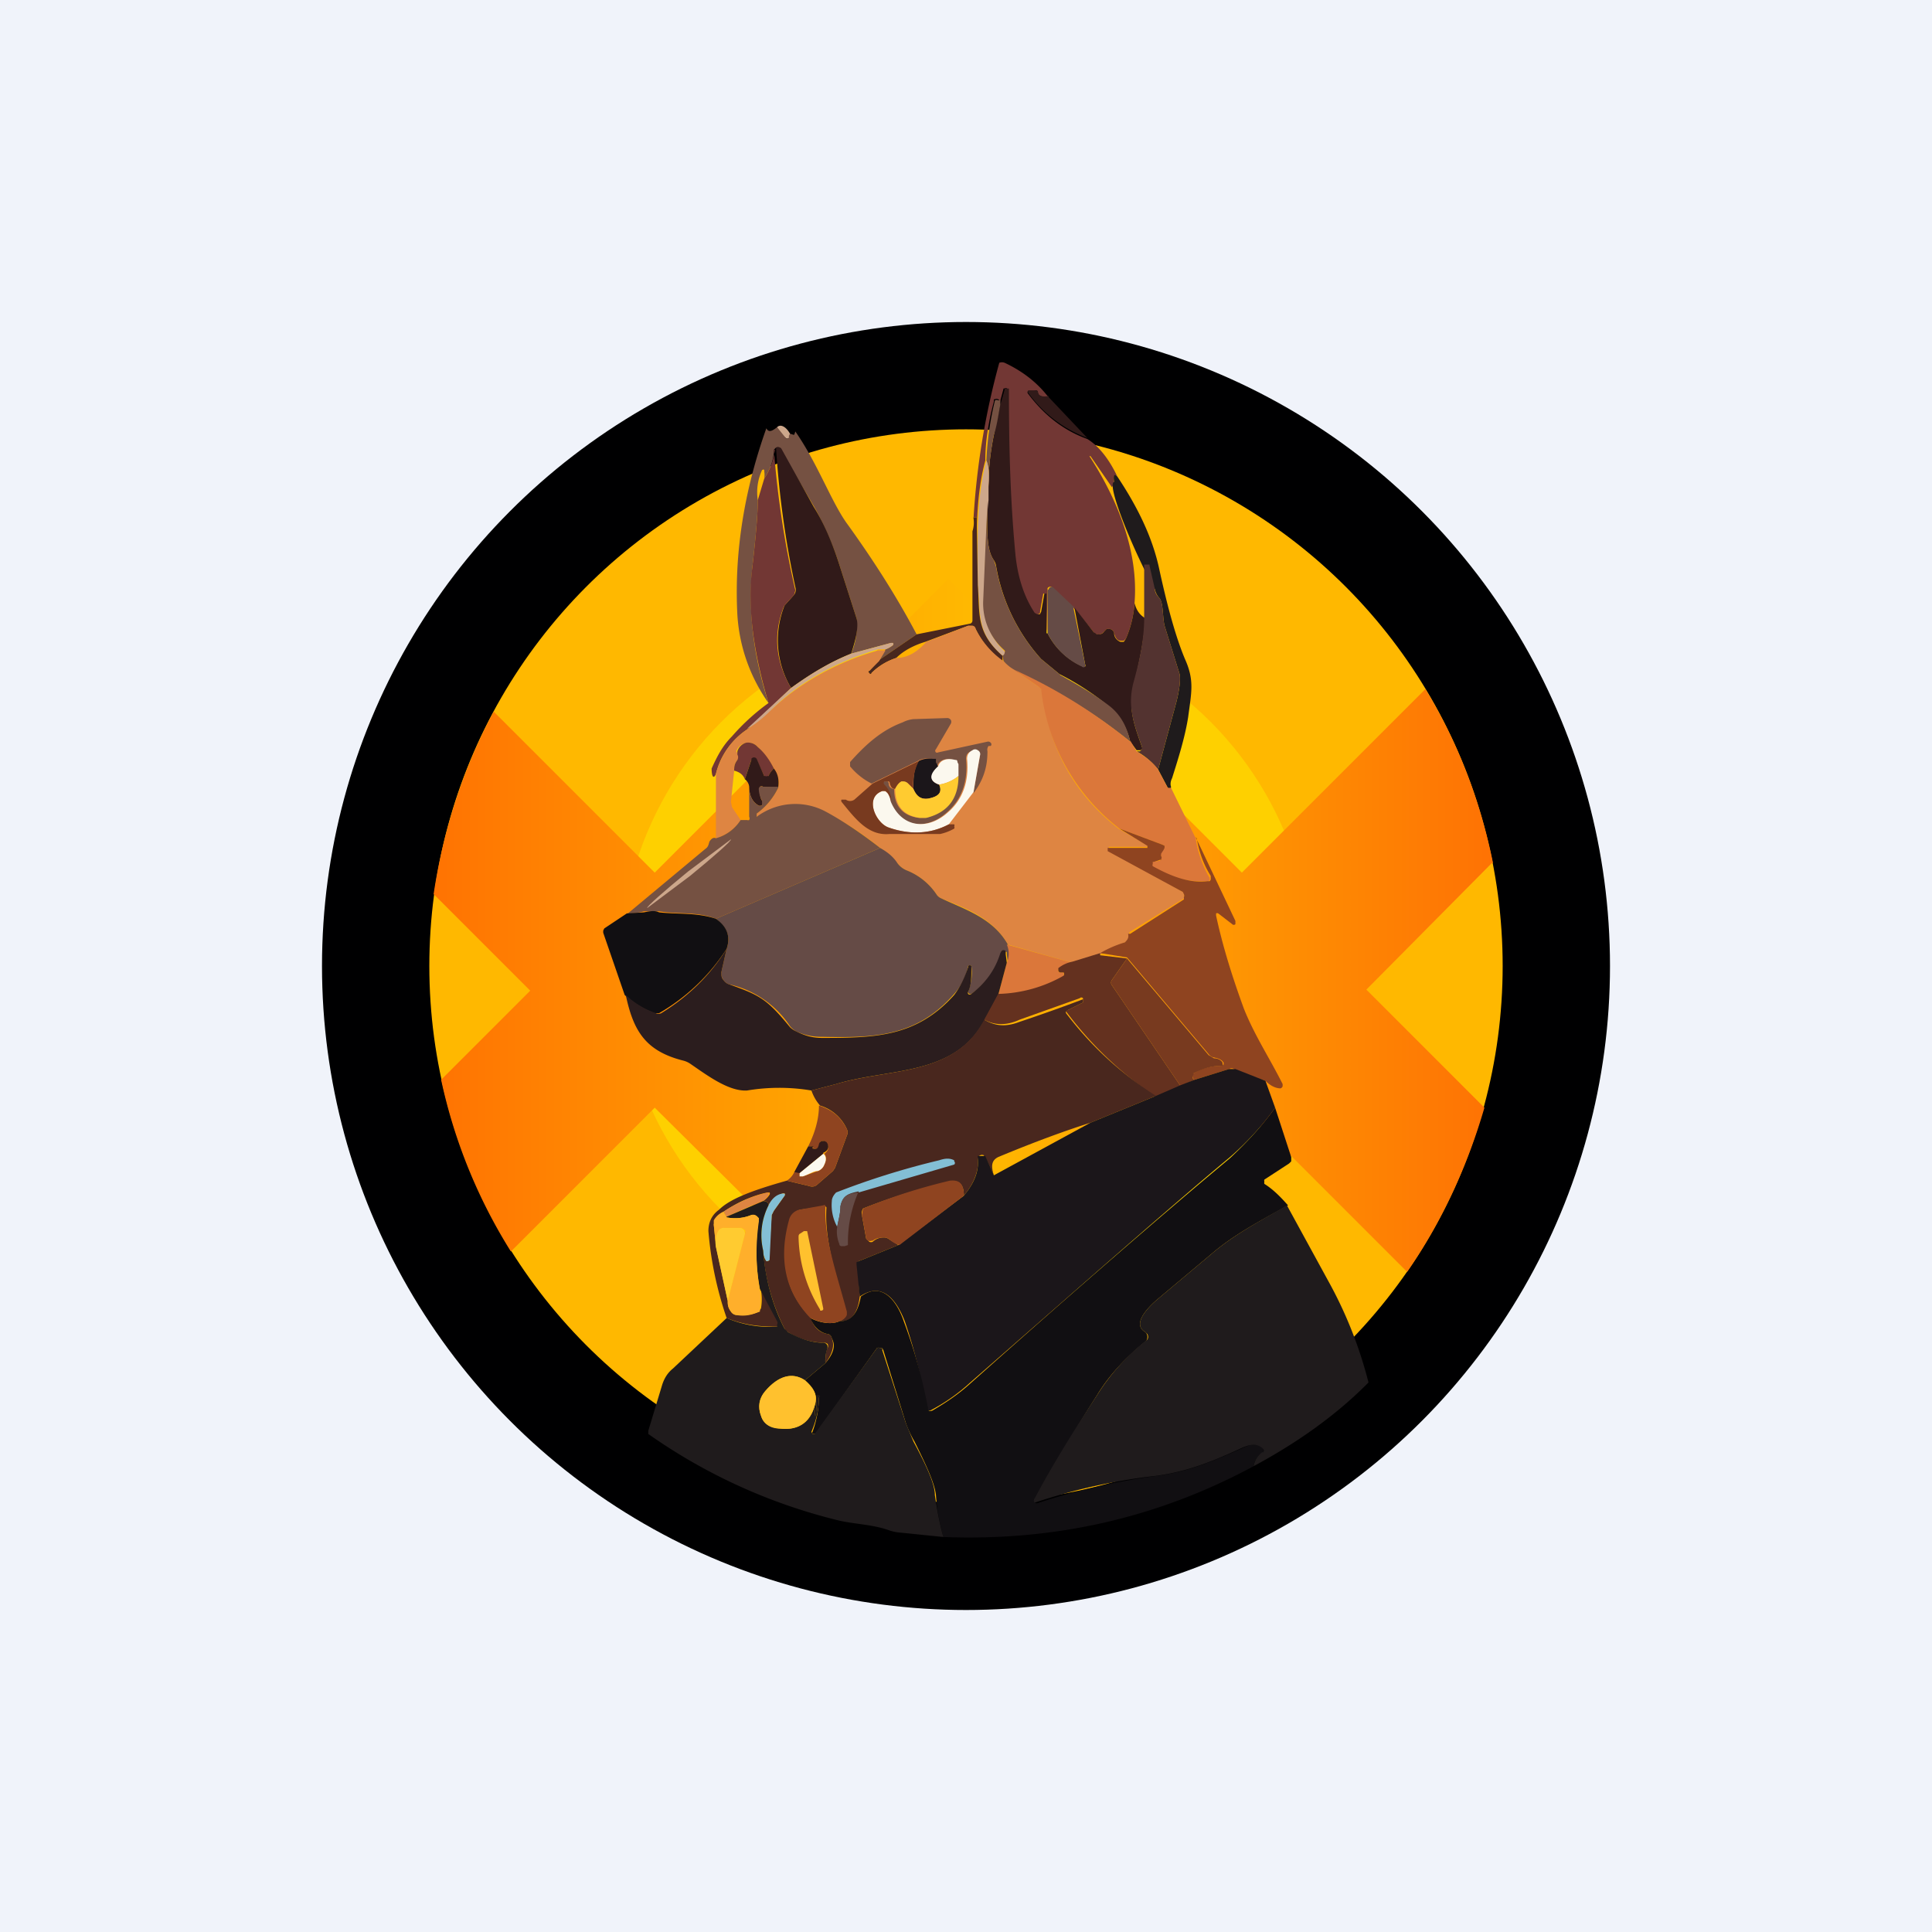 <!-- by TradingView --><svg width="18" height="18" viewBox="0 0 18 18" xmlns="http://www.w3.org/2000/svg"><path fill="#F0F3FA" d="M0 0h18v18H0z"/><circle cx="9" cy="9" r="6" fill="#000001"/><circle cx="9" cy="9" r="5" fill="#FFB800"/><circle cx="9" cy="9" r="3.22" fill="#FED000"/><path d="m13.9 8.04-1.17 1.18 1.1 1.1c-.16.55-.4 1.07-.72 1.53l-1.54-1.54-2.73 2.73v-.01h-.01L6.1 10.32l-1.34 1.34a4.97 4.97 0 0 1-.65-1.6l.83-.83-.9-.9c.09-.6.28-1.18.56-1.7l1.5 1.5L8.83 5.4h.01l2.73 2.73 1.71-1.71c.3.49.51 1.03.63 1.62ZM7.26 9.22l1.58-1.58 1.59 1.58-1.59 1.58-1.58-1.58Z" fill="url(#a)"/><path d="M9.77 3.7c-.06 0-.1-.01-.1-.05a.02.02 0 0 0-.03-.01H9.58a.02.02 0 0 0 0 .03c.15.2.33.34.55.42.1.06.2.18.28.35-.03-.03-.04 0-.03.06l-.02.04-.2-.29h-.01c.26.4.46.89.42 1.37a1 1 0 0 1-.08.33l-.02.02h-.03c-.03 0-.05-.03-.06-.07a.05.05 0 0 0-.04-.04h-.03l-.02.02a.07.07 0 0 1-.07.03.05.05 0 0 1-.03-.02L10 5.66l-.19-.18a.03.03 0 0 0-.05 0v.03l-.01.39-.01-.37h-.02l-.03.17v.01a.03.03 0 0 1-.04.01l-.02-.01c-.1-.15-.16-.34-.18-.55a12.52 12.52 0 0 1-.06-1.53c0-.01-.02-.02-.03-.01a.01.01 0 0 0-.01 0l-.04.15v-.04a.03.03 0 0 0-.04-.01h-.01v.02c-.05.19-.08.37-.08.55-.1.37-.08.78-.08 1.16v-.63h-.02a.02.02 0 0 0-.01 0 .02.02 0 0 0 0 .01 7.04 7.04 0 0 1 .24-1.45.07.07 0 0 1 .05 0c.15.07.29.17.4.31Z" fill="#723734"/><path d="M9.76 5.9a.66.66 0 0 0 .33.31h.02a.02.02 0 0 0 0-.02l-.1-.53.18.23.03.02c.03 0 .05 0 .07-.03l.02-.02h.03a.05.05 0 0 1 .04.04c0 .04.03.07.06.08h.03l.02-.03a1 1 0 0 0 .08-.33c.02.07.05.11.1.14-.01.21-.06.42-.1.6-.07.23 0 .4.07.6a.03.03 0 0 1 0 .02.03.03 0 0 1-.02.01h-.03l-.06-.08a.6.6 0 0 0-.2-.33 2.47 2.47 0 0 0-.46-.3l-.17-.14a1.73 1.73 0 0 1-.42-.87.14.14 0 0 0-.02-.05c-.08-.11-.06-.33-.06-.56l.01-.14c0-.17.02-.32.05-.47l.06-.28.04-.14a.01.01 0 0 1 0-.01h.04v.03c0 .47.01.98.06 1.51.02.21.08.4.18.55l.02.01a.03.03 0 0 0 .03 0l.01-.02.03-.17h.02v.37ZM9.77 3.7l.36.38a1.2 1.2 0 0 1-.55-.42.02.02 0 0 1 0-.02h.06a.02.02 0 0 1 .03.01c0 .04.04.05.1.04Z" fill="#311A19"/><path d="M9.32 3.77c-.02.1-.03.19-.06.28-.03.15-.05.3-.05.47.01-.1 0-.18-.02-.23a2.83 2.83 0 0 1 .08-.56.03.03 0 0 1 .03 0h.02v.04Z" fill="#755142"/><path d="M7.36 4.04v.02a.02.02 0 0 1-.01.02.02.02 0 0 1-.03 0 .22.22 0 0 1-.08-.1c.03-.03.08-.01.12.06Z" fill="#CDA78B"/><path d="m7.24 3.98.08.1a.02.02 0 0 0 .03 0v-.02l.01-.02.03.01h.01l.01-.03c.21.3.34.67.49.87.23.32.45.66.64 1.02l-.35.24.06-.1a.25.25 0 0 0 .07-.04.02.02 0 0 0 0-.02H8.3l-.37.1a.67.67 0 0 0 .05-.33l-.17-.53a3.01 3.01 0 0 0-.22-.5 47.18 47.18 0 0 0-.33-.56.04.04 0 0 0-.03 0l-.02.02c0 .1-.04.19-.09.27a.2.2 0 0 0 0-.07.01.01 0 0 0-.02-.01.49.49 0 0 0-.04.28c0 .14-.02.35-.05.62-.04.38 0 .8.15 1.27a1.59 1.59 0 0 1-.29-.82c-.03-.57.06-1.15.27-1.74.02.04.05.03.1-.01Z" fill="#755142"/><path d="M7.93 6.09c-.2.08-.38.19-.56.32a.87.87 0 0 1-.06-.77l.09-.1a.08.08 0 0 0 .01-.07 8.8 8.8 0 0 1-.18-1.3.04.04 0 0 1 .05.01l.3.54c.1.16.17.33.23.51l.17.53c.02.07 0 .18-.05.33Z" fill="#311A19"/><path d="M7.21 4.19a8.8 8.8 0 0 0 .2 1.31l-.01.04-.09.1-.01.02c-.1.26-.07.51.07.75l-.4.38a.7.7 0 0 0-.3.42c-.02.05-.04.03-.04-.05.05-.11.1-.21.19-.3a2 2 0 0 1 .34-.31c-.14-.47-.2-.9-.15-1.27.03-.27.05-.48.05-.62l.06-.2a.64.64 0 0 0 .1-.27Z" fill="#723734"/><path d="M9.21 4.52v.14c-.02.17-.03.49-.04.94 0 .19.06.34.18.46a.02.02 0 0 1 .01.02c0 .02-.01.03-.02.03-.25-.22-.2-.39-.23-.66 0-.38-.02-.79.08-1.16.02.05.03.13.02.23Z" fill="#CDA78B"/><path d="M10.41 4.44c.2.3.33.58.39.86.08.37.16.65.24.84.09.2.06.31.03.54-.03.19-.09.38-.15.57-.01.02-.02.05-.01.08 0 .02-.01.02-.03.01l-.09-.17.17-.63c.03-.12.04-.21.03-.26l-.14-.45c-.02-.08-.01-.22-.05-.26a.17.17 0 0 1-.04-.08c-.17-.29-.46-.98-.38-1-.01-.06 0-.08.03-.05Z" fill="#1F1B1C"/><path d="M9.2 4.66c0 .23-.02.45.06.56l.02.06a1.73 1.73 0 0 0 .42.86l.17.14.01.01c.18.1.33.19.46.29.1.08.16.19.19.33a4.92 4.92 0 0 0-1.08-.66.4.4 0 0 1-.1-.09l-.01-.05s.02-.01.02-.03a.02.02 0 0 0 0-.02.58.58 0 0 1-.2-.46l.04-.94Z" fill="#755142"/><path d="M9.11 5.45c.02.27-.02.44.23.66v.05a.8.8 0 0 1-.25-.3.06.06 0 0 0-.03-.03h-.04l-.4.15c-.1.03-.2.08-.27.15a.58.58 0 0 0-.23.14.01.01 0 0 1-.02 0 .01.01 0 0 1 0-.02l.09-.1.35-.24.5-.1a.03.03 0 0 0 .02-.03v-.83a.26.26 0 0 0 .01-.12v-.01h.03l.01.63Z" fill="#49271E"/><path d="m10.71 5.27.05.22c0 .03.02.06.04.08.04.04.03.18.05.26l.14.45c.01.05 0 .14-.03.26l-.17.63a.67.67 0 0 0-.2-.17h.03l.01-.01a.03.03 0 0 0 .01-.02v-.01c-.07-.2-.14-.37-.08-.6.05-.18.1-.39.1-.6v-.5h.05Z" fill="#533330"/><path d="m10 5.66.11.53v.02a.02.02 0 0 1-.03 0 .66.66 0 0 1-.32-.31v-.4l.01-.01a.03.03 0 0 1 .04-.02l.01.01.19.18Z" fill="#654B46"/><path d="M9.35 6.16a.4.4 0 0 0 .1.08l.23.16a.07.07 0 0 1 .03.05c.07.53.3.95.71 1.27l.26.15a.01.01 0 0 1 0 .02h-.35v.02l.69.4h.01v.06l-.5.31-.01.01v.02c0 .04-.02.06-.04.07l-.23.11-.26.08-.6-.17c-.14-.25-.4-.34-.62-.43a.1.1 0 0 1-.04-.03.6.6 0 0 0-.28-.23.2.2 0 0 1-.09-.07 2.97 2.97 0 0 0-.68-.48.6.6 0 0 0-.62.05l-.01-.01v-.02a.64.64 0 0 0 .2-.24.22.22 0 0 0-.04-.18.78.78 0 0 0-.15-.2.12.12 0 0 0-.1-.04.12.12 0 0 0-.1.08l.02.03a.05.05 0 0 1-.01.05.14.14 0 0 0-.03.1l-.03.29.01.05.08.12a.4.4 0 0 1-.23.17v-.6a.7.7 0 0 1 .3-.42l.23-.19c.26-.24.59-.43.98-.54h.07l-.06.1-.09.09a.01.01 0 0 0 0 .02.01.01 0 0 0 .02 0 .58.58 0 0 1 .23-.14c.11 0 .2-.06.28-.15l.39-.15h.04c.02 0 .03.02.03.03a.8.8 0 0 0 .26.3Z" fill="#DE8542"/><path d="M8.25 6.05h-.07c-.4.12-.72.3-.98.55-.1.1-.18.16-.24.19l.41-.38c.18-.13.36-.24.56-.32l.37-.1h.02a.02.02 0 0 1 0 .02.25.25 0 0 1-.07.04Z" fill="#CDA78B"/><path d="m10.53 6.9.06.1c.08.05.15.1.2.17l.09.17h.03l.23.47a1.01 1.01 0 0 0 .13.37v.02a.03.03 0 0 1-.03.01.83.83 0 0 1-.52-.15.02.02 0 0 1 0-.03h.02l.06-.01a.03.03 0 0 0 .02-.02v-.02a3.36 3.36 0 0 1-.01-.03c0-.01 0-.02.02-.03l.02-.02v-.02l-.02-.01-.4-.15a1.9 1.9 0 0 1-.73-1.3l-.02-.02-.23-.16a4.92 4.92 0 0 1 1.08.67Z" fill="#DB773A"/><path d="M7.21 7.16a.2.2 0 0 0-.05.07.02.02 0 0 1-.04 0l-.07-.15-.01-.01a.03.03 0 0 0-.03 0L7 7.08l-.06.18c-.02-.05-.06-.07-.1-.08 0-.03 0-.06.03-.1a.05.05 0 0 0 0-.05V7a.12.12 0 0 1 .08-.08.12.12 0 0 1 .11.04c.06.05.11.12.15.2Z" fill="#723734"/><path d="M7.21 7.16c.04.05.05.11.04.18l-.14-.01a.03.03 0 0 0-.03 0 .03.03 0 0 0 0 .03c0 .03 0 .07.02.1a.03.03 0 0 1 0 .04.03.03 0 0 1-.04 0c-.05-.03-.08-.09-.08-.17a.1.1 0 0 0-.04-.07L7 7.08v-.01a.03.03 0 0 1 .05 0l.07.16h.01a.02.02 0 0 0 .02 0h.01a.2.2 0 0 1 .05-.07Z" fill="#311A19"/><path d="M7.25 7.34a.64.64 0 0 1-.2.24v.03a.6.6 0 0 1 .64-.05c.15.08.33.2.51.34l-1.53.66c-.18-.07-.36-.04-.53-.07H6a.5.5 0 0 1-.15.02l.72-.6c.03-.02.03-.04.04-.07.02-.03.04-.04.06-.03a.4.4 0 0 0 .23-.17h.06a.03.03 0 0 0 .02 0 .03.03 0 0 0 0-.03v-.28c0 .08.03.14.08.17a.03.03 0 0 0 .04 0v-.04a.23.23 0 0 1-.03-.1.03.03 0 0 1 .01-.03.03.03 0 0 1 .03 0h.14Z" fill="#755142"/><path d="m11.14 7.8.37.78v.03a.02.02 0 0 1-.03 0l-.13-.1a.02.02 0 0 0-.02 0v.02c.06.28.15.57.26.87.1.25.24.46.36.7v.02a.03.03 0 0 1-.02.02c-.04 0-.09-.02-.14-.07l-.28-.1c-.02-.02-.04-.02-.06-.01l-.32.1a.04.04 0 0 1-.02-.03V10h.01a.49.49 0 0 1 .26-.07l.02-.01V9.9c-.02-.03-.05-.04-.1-.05a.09.09 0 0 1-.04-.03l-.76-.9-.25-.04c.05-.03.13-.07.23-.1.02-.02.04-.04.03-.08V8.7h.02l.5-.32v-.02a.04.04 0 0 0 0-.03l-.01-.02-.7-.38V7.9H10.69v-.02l-.26-.16.4.15.02.01v.02l-.01.02-.02.03a.04.04 0 0 0 0 .03.02.02 0 0 1 0 .02v.01h-.01l-.06.02h-.01v.02a.02.02 0 0 0 0 .02c.18.1.35.16.51.14h.02a.03.03 0 0 0 .01-.03v-.02c-.07-.11-.11-.23-.13-.35Z" fill="#8F4420"/><path d="M8.2 7.9c.07.04.12.08.16.14a.2.2 0 0 0 .09.07.6.6 0 0 1 .28.23.1.1 0 0 0 .04.03c.21.1.48.18.62.43.02.05.02.11 0 .17l-.01-.08v-.02l-.03-.01h-.02v.02a.72.72 0 0 1-.28.38.02.02 0 0 1-.02 0l-.01-.01v-.01A.49.49 0 0 0 9.05 9V9a.02.02 0 0 0-.03 0 .56.56 0 0 1-.13.26c-.35.4-.74.41-1.23.4a.56.56 0 0 1-.24-.05.2.2 0 0 1-.06-.05.92.92 0 0 0-.57-.39.1.1 0 0 1-.05-.04.1.1 0 0 1-.02-.07l.05-.22c.04-.12 0-.2-.1-.28L8.2 7.9Z" fill="#654B46"/><path d="M6.67 8.56c.1.07.14.16.1.28a1.85 1.85 0 0 1-.63.6H6.1a.8.8 0 0 1-.28-.17l-.2-.58v-.02l.01-.02.21-.14L6 8.5c.05-.01.1-.02.14 0 .17.02.35 0 .53.06Z" fill="#110F12"/><path d="M10 8.97a.3.3 0 0 0-.13.06h-.01v.02a.02.02 0 0 0 .02.01h.03v.02a.03.03 0 0 1 0 .03c-.2.1-.4.16-.61.16l.08-.3a.21.21 0 0 0 0-.17l.61.17Z" fill="#DB773A"/><path d="m6.77 8.84-.05.22c0 .02 0 .05.02.07a.1.1 0 0 0 .05.04c.28.1.35.13.57.4a.2.2 0 0 0 .06.04c.08.04.15.06.24.06.5 0 .88-.01 1.23-.4.06-.08.1-.17.13-.26V9a.02.02 0 0 1 .03 0v.01c0 .1 0 .17-.03.23a.02.02 0 0 0 0 .02.02.02 0 0 0 .03 0c.13-.1.22-.22.27-.38l.01-.02a.03.03 0 0 1 .04 0v.03l.01.08-.08.3-.13.24c-.28.52-.89.44-1.38.59l-.23.06a1.81 1.81 0 0 0-.6 0c-.17.01-.37-.14-.53-.25a.21.21 0 0 0-.07-.03c-.35-.09-.46-.28-.53-.61a.8.8 0 0 0 .28.17.06.06 0 0 0 .05 0c.26-.16.46-.36.61-.6Z" fill="#2B1D1E"/><path d="m10.25 8.9.25.03-.14.2a.04.04 0 0 0 0 .05l.64.94-.23.1a3.42 3.42 0 0 1-.84-.8.03.03 0 0 1 .02-.01l.14-.07V9.3a.02.02 0 0 0-.03 0l-.56.2c-.13.06-.24.05-.33 0l.13-.24a1.29 1.29 0 0 0 .61-.17.03.03 0 0 0 0-.03h-.03a.02.02 0 0 1-.02-.02v-.02a.3.3 0 0 1 .13-.06l.26-.08Z" fill="#64311F"/><path d="m11.13 10.06-.13.06-.64-.94a.04.04 0 0 1 0-.05l.14-.2.76.9.05.03c.04 0 .07.02.08.04v.01a.02.02 0 0 1 0 .02h-.01c-.1 0-.18.03-.26.07v.01l-.01.02c0 .01 0 .02.02.03Z" fill="#783A1F"/><path d="m10.77 10.21-.61.25c-.22.07-.5.17-.86.32-.06.03-.07.08-.04.17l-.08-.17-.02-.02h-.02l-.02.01-.01.03c.01.1-.03.22-.13.34 0-.1-.04-.15-.13-.13a5.35 5.35 0 0 0-.81.25.09.09 0 0 0-.01.06l.04.22.01.01.02.02a.04.04 0 0 0 .03 0 .15.15 0 0 1 .12-.04.1.1 0 0 1 .04.02l.08.05-.37.15-.01.01v.02l.02.3c-.02.16-.08.24-.2.23a.09.09 0 0 0 .07-.06v-.03c-.1-.36-.2-.68-.18-.97a.02.02 0 0 0-.01-.01h-.02l-.21.03a.13.13 0 0 0-.1.1c-.1.37-.04.67.19.9.03.1.09.15.17.16a.05.05 0 0 1 .03.04c.03.07 0 .15-.06.23 0-.05 0-.1.02-.14a.04.04 0 0 0 0-.04l-.02-.01h-.02a.66.66 0 0 1-.33-.1.07.07 0 0 1-.03-.03 1.89 1.89 0 0 1-.2-.73c0 .04.01.07.03.1h.02v-.01l.03-.42.02-.04.1-.14a.02.02 0 0 0 0-.02.02.02 0 0 0-.02 0 .23.23 0 0 0-.13.11c0-.03-.02-.04-.05-.04a.19.19 0 0 0 .06-.06.02.02 0 0 0 0-.02h-.02c-.15.03-.29.1-.41.18a.18.18 0 0 0-.08.08l-.01.04.02.2.11.51c0 .03 0 .06.03.1a.07.07 0 0 0 .04.03c.07.01.14 0 .2-.02l.02-.01.02-.03a.5.5 0 0 0 0-.17l.16.29a.03.03 0 0 1 0 .03l-.01.02h-.02c-.16 0-.3-.02-.45-.08a3.32 3.32 0 0 1-.17-.81c0-.08.03-.15.1-.2.1-.1.31-.18.63-.27l.21.05a.07.07 0 0 0 .07-.01l.15-.13.02-.03.11-.3a.07.07 0 0 0 0-.06.4.4 0 0 0-.25-.22.42.42 0 0 1-.08-.14l.23-.06c.5-.15 1.1-.07 1.38-.6.1.06.2.07.33.02a15.74 15.74 0 0 0 .59-.21v.03l-.14.07a.03.03 0 0 0-.02.02.03.03 0 0 0 .01.02c.23.3.5.55.83.76Z" fill="#49271E"/><path d="m11.79 10.07.09.25c-.12.17-.27.33-.42.46-.6.5-1.4 1.21-2.42 2.1a1.74 1.74 0 0 1-.37.26h-.02a.03.03 0 0 1-.02-.03 4.9 4.9 0 0 0-.2-.8c-.07-.18-.2-.38-.42-.23l-.03-.3v-.02l.02-.01.37-.15.61-.46c.1-.12.14-.23.13-.34v-.03h.07l.08.18.9-.49.61-.25.23-.1.13-.05.32-.1h.06l.28.11Z" fill="#1B161A"/><path d="M7.33 11a.18.18 0 0 0 .07-.08h.05v.04h.03l.14-.05a.1.1 0 0 0 .06-.06c.02-.04.02-.08 0-.1.04-.03.05-.07.02-.1a.04.04 0 0 0-.04-.02l-.02.01v.02c-.02.04-.03.05-.06.04h-.01v-.01h.01a.04.04 0 0 0-.02-.01h-.03c.06-.12.1-.25.1-.38.12.04.2.1.26.22a.07.07 0 0 1 0 .06l-.11.3-.02.03-.15.13a.07.07 0 0 1-.07.01L7.33 11Z" fill="#8F4420"/><path d="m11.88 10.32.15.46v.04l-.02.02-.23.15a.03.03 0 0 0 0 .02.03.03 0 0 0 0 .02c.08.05.15.12.22.2-.25.14-.5.27-.71.45l-.5.42c-.06.05-.26.23-.12.31a.06.06 0 0 1 .02.05.05.05 0 0 1-.02.04c-.17.14-.33.3-.45.5a13.15 13.15 0 0 0-.58 1 .04.04 0 0 0 .04 0c.37-.12.73-.2 1.1-.25.3-.04.53-.14.8-.26.08-.04.14-.04.19 0a.03.03 0 0 1 0 .02.02.02 0 0 1 0 .02.17.17 0 0 0-.09.13c-.89.48-1.85.7-2.89.66a1.87 1.87 0 0 1-.07-.39c-.01-.1-.08-.26-.2-.5a1.06 1.06 0 0 1-.08-.17l-.21-.68-.01-.02H8.2a.03.03 0 0 0-.03 0l-.57.8h-.03a.02.02 0 0 1 0-.02.97.97 0 0 0 .06-.33h-.01a.01.01 0 0 0-.01 0 1.75 1.75 0 0 1-.01.19l-.01-.01.01-.14c.01-.06-.02-.12-.1-.19l.19-.16c.07-.08.1-.16.06-.23a.05.05 0 0 0-.03-.04c-.08-.01-.14-.07-.17-.15.1.05.2.06.27.03.11 0 .17-.07.2-.23.2-.15.34.05.4.23a4.9 4.9 0 0 1 .23.83.04.04 0 0 0 .04 0c.12-.07.24-.15.35-.25 1.01-.9 1.82-1.6 2.42-2.1.15-.14.3-.3.42-.47Z" fill="#110F12"/><path d="m7.67 10.75-.22.18-.05-.01.13-.24h.05l-.01.01v.01c.04.01.05 0 .06-.04a.04.04 0 0 1 .03-.03h.02l.02.01c.03.04.02.08-.03.1Z" fill="#311A19"/><path d="M7.67 10.75c.03.02.03.06.01.1a.1.1 0 0 1-.06.06c-.04 0-.08.03-.14.05h-.03v-.03l.22-.18Z" fill="#FBF8EE"/><path d="m8.98 11.14-.6.46a.22.22 0 0 1-.09-.05.1.1 0 0 0-.04-.02c-.04 0-.08 0-.12.03h-.01a.04.04 0 0 1-.05-.02l-.04-.22.01-.06a5.35 5.35 0 0 1 .81-.26c.09-.01.13.03.13.14Z" fill="#8F4420"/><path d="m7.1 11.19-.34.15c.02.01.01 0-.02-.05a1.19 1.19 0 0 1 .42-.18.02.02 0 0 1 0 .02.19.19 0 0 1-.05.06Z" fill="#DE8542"/><path d="M7.11 11.65a.62.62 0 0 1 .05-.42c.03-.06.07-.1.13-.11h.02a.02.02 0 0 1 0 .02l-.1.14-.02.04-.02.42-.02.01h-.01a.19.19 0 0 1-.03-.1Z" fill="#83BFD5"/><path d="M7.1 11.19c.04 0 .06.01.06.04a.62.62 0 0 0-.05.42c.02.25.08.5.2.73l.03.03c.11.06.22.1.33.1a.04.04 0 0 1 .04.03v.02a.34.34 0 0 0-.02.14l-.19.16c-.12-.08-.25-.04-.37.1-.06.07-.07.15-.04.23.02.07.08.11.18.12.18.02.3-.07.33-.26l-.01.14h.01a1.76 1.76 0 0 0 .01-.19.02.02 0 0 1 .02 0 .01.01 0 0 1 0 .02c0 .1-.02.2-.07.32l.01.02h.02l.58-.8a.03.03 0 0 1 .03 0h.02v.02l.22.68.07.17c.13.24.2.4.2.5.03.2.06.33.08.39l-.39-.04a.46.46 0 0 1-.11-.02c-.16-.06-.35-.06-.5-.1a5.22 5.22 0 0 1-1.75-.8v-.03l.13-.43c.02-.06.05-.11.1-.15l.5-.47a1.02 1.02 0 0 0 .47.08v-.02a.03.03 0 0 0 0-.03l-.16-.3a1.96 1.96 0 0 1-.01-.66l-.02-.02-.02-.01H7a.4.4 0 0 1-.24.02l.35-.15Z" fill="#1F1B1C"/><path d="M7.82 12.31c-.07.03-.16.02-.27-.03-.23-.24-.3-.54-.2-.91a.13.13 0 0 1 .1-.1l.22-.04a.02.02 0 0 1 .02 0v.02c-.01.29.1.6.2.97v.03c-.01.03-.04.05-.07.06Z" fill="#8F4420"/><path d="M11.68 13.66c.01-.06.04-.1.08-.13h.01a.03.03 0 0 0 0-.03c-.05-.05-.11-.05-.2-.01-.26.12-.5.22-.8.26a5.52 5.52 0 0 0-1.13.25.03.03 0 0 1 0-.04c.17-.32.37-.64.58-.96a2.01 2.01 0 0 1 .47-.52.05.05 0 0 0 0-.05l-.02-.02c-.14-.08.06-.26.12-.31l.5-.42c.21-.18.46-.31.7-.45l.41.75a3.96 3.96 0 0 1 .35.9l-.02.02c-.3.3-.66.55-1.05.76Z" fill="#1F1B1C"/><path d="M6.74 11.3c.03.04.04.05.02.04a.4.4 0 0 0 .24-.02.05.05 0 0 1 .05.01l.02.02v.03c-.03.21-.03.43.01.64a.5.5 0 0 1 0 .17v.03l-.03.01a.33.33 0 0 1-.2.02.07.07 0 0 1-.04-.03c-.03-.04-.03-.07-.03-.1l.16-.62a.05.05 0 0 0 0-.04l-.03-.02h-.16a.06.06 0 0 0-.06.03.22.22 0 0 0-.02.14l-.02-.2v-.04a.18.18 0 0 1 .09-.08Z" fill="#FFAF2B"/><path d="m6.78 12.12-.11-.5c-.01-.06 0-.11.02-.15a.06.06 0 0 1 .06-.03h.14a.05.05 0 0 1 .04.02.05.05 0 0 1 .01.04l-.16.62Z" fill="#FFCB30"/><path d="M7.5 12.86c.08.07.11.13.1.2-.04.18-.15.27-.33.25-.1 0-.16-.05-.18-.12-.03-.08-.02-.16.04-.23.12-.14.25-.18.37-.1Z" fill="#FFC12E"/><path d="m9.07 7.38.06-.34A.04.04 0 0 0 9.1 7a.04.04 0 0 0-.05 0c-.04.01-.05.04-.05.07.02.21-.04.38-.18.5-.19.17-.43.14-.53-.1a.2.2 0 0 0-.06-.16.02.02 0 0 1 0-.03h.04a.03.03 0 0 1 .01.02c0 .03.02.05.05.05 0 .16.08.25.23.27h.06c.2-.05.3-.18.3-.39V7.1l-.03-.02c-.08-.02-.14 0-.16.06l-.01-.04-.01-.02-.03-.01c-.05-.01-.1 0-.13.02l-.43.21a.62.62 0 0 1-.2-.16V7.1c.15-.17.3-.3.49-.37a.28.28 0 0 1 .1-.03l.31-.01a.04.04 0 0 1 .04.02.04.04 0 0 1 0 .03l-.14.24a.02.02 0 0 0 0 .03.02.02 0 0 0 .02 0l.46-.1a.03.03 0 0 1 .03.01.02.02 0 0 1 0 .03h-.02A.06.06 0 0 0 9.2 7c0 .15-.04.27-.13.39Z" fill="#755142"/><path d="m9.07 7.38-.23.3c-.17.09-.36.1-.56.03-.12-.04-.23-.28-.06-.34a.05.05 0 0 1 .05.02c.02.02.03.05.03.08.1.24.34.27.53.1.14-.12.2-.29.18-.5 0-.03.01-.06.05-.08a.04.04 0 0 1 .05 0 .04.04 0 0 1 .02.05l-.06.34Z" fill="#FBF8EE"/><path d="M8.74 7.14c-.08.08-.08.14.01.17.03.07 0 .11-.1.13-.07.01-.11-.02-.14-.09 0-.1 0-.18.05-.26a.22.22 0 0 1 .13-.02h.03v.03l.02.04Z" fill="#1B161A"/><path d="M8.93 7.23a.38.38 0 0 1-.18.08c-.09-.03-.1-.09-.01-.17.02-.06.08-.08.16-.06.01 0 .02 0 .02.02l.01.02v.11Z" fill="#FBF8EE"/><path d="M8.56 7.09a.48.48 0 0 0-.05.26.53.53 0 0 0-.05-.05c-.02-.02-.04-.02-.06-.02-.02.01-.04.03-.06.07-.03 0-.04-.02-.05-.05a.02.02 0 0 0-.01-.02h-.04a.02.02 0 0 0 0 .03c.04.04.07.1.06.16a.21.21 0 0 0-.03-.08l-.02-.02h-.03c-.17.06-.06.3.06.34.2.07.39.06.56-.03h.05a.02.02 0 0 1 0 .02.02.02 0 0 1 0 .02.47.47 0 0 1-.13.05h-.47c-.2.02-.32-.14-.45-.3a.02.02 0 0 1 0-.02h.04a.07.07 0 0 0 .08 0l.17-.15.43-.21Z" fill="#783A1F"/><path d="M8.93 7.23c0 .21-.1.34-.3.39h-.06c-.15-.02-.23-.11-.23-.27.02-.04.04-.06.06-.07.02 0 .04 0 .06.02l.05.05c.03.07.07.1.14.09.1-.02.13-.06.1-.13a.38.38 0 0 0 .18-.08Z" fill="#FFCB30"/><path d="M6.43 8.16c.22-.18.39-.33.38-.34l-.4.3c-.22.18-.39.33-.38.34l.4-.3Z" fill="#CDA78B"/><path d="M8 11.1c-.1.02-.15.04-.17.14 0 .07-.02.13-.03.19a.42.42 0 0 1-.05-.24c0-.03.02-.06.04-.08a7.28 7.28 0 0 1 .96-.3c.06-.02.1-.02.14 0v.01a.02.02 0 0 1 0 .03l-.89.26Z" fill="#83BFD5"/><path d="M8 11.1c-.07.16-.1.32-.1.47v.03l-.03.01h-.03s-.02 0-.02-.02a.3.3 0 0 1-.02-.16c.01-.06.03-.12.03-.19.02-.1.07-.12.17-.13Z" fill="#654B46"/><path d="M7.64 12.2a1.34 1.34 0 0 1-.2-.67c0-.02 0-.03.02-.04l.03-.02h.03l.15.72v.01l-.01.01h-.02Z" fill="#FFC12E"/><defs><linearGradient id="a" x1="13.91" y1="9.22" x2="4.05" y2="9.22" gradientUnits="userSpaceOnUse"><stop stop-color="#FE7204"/><stop offset=".49" stop-color="#FFB901"/><stop offset="1" stop-color="#FF7302"/></linearGradient></defs></svg>